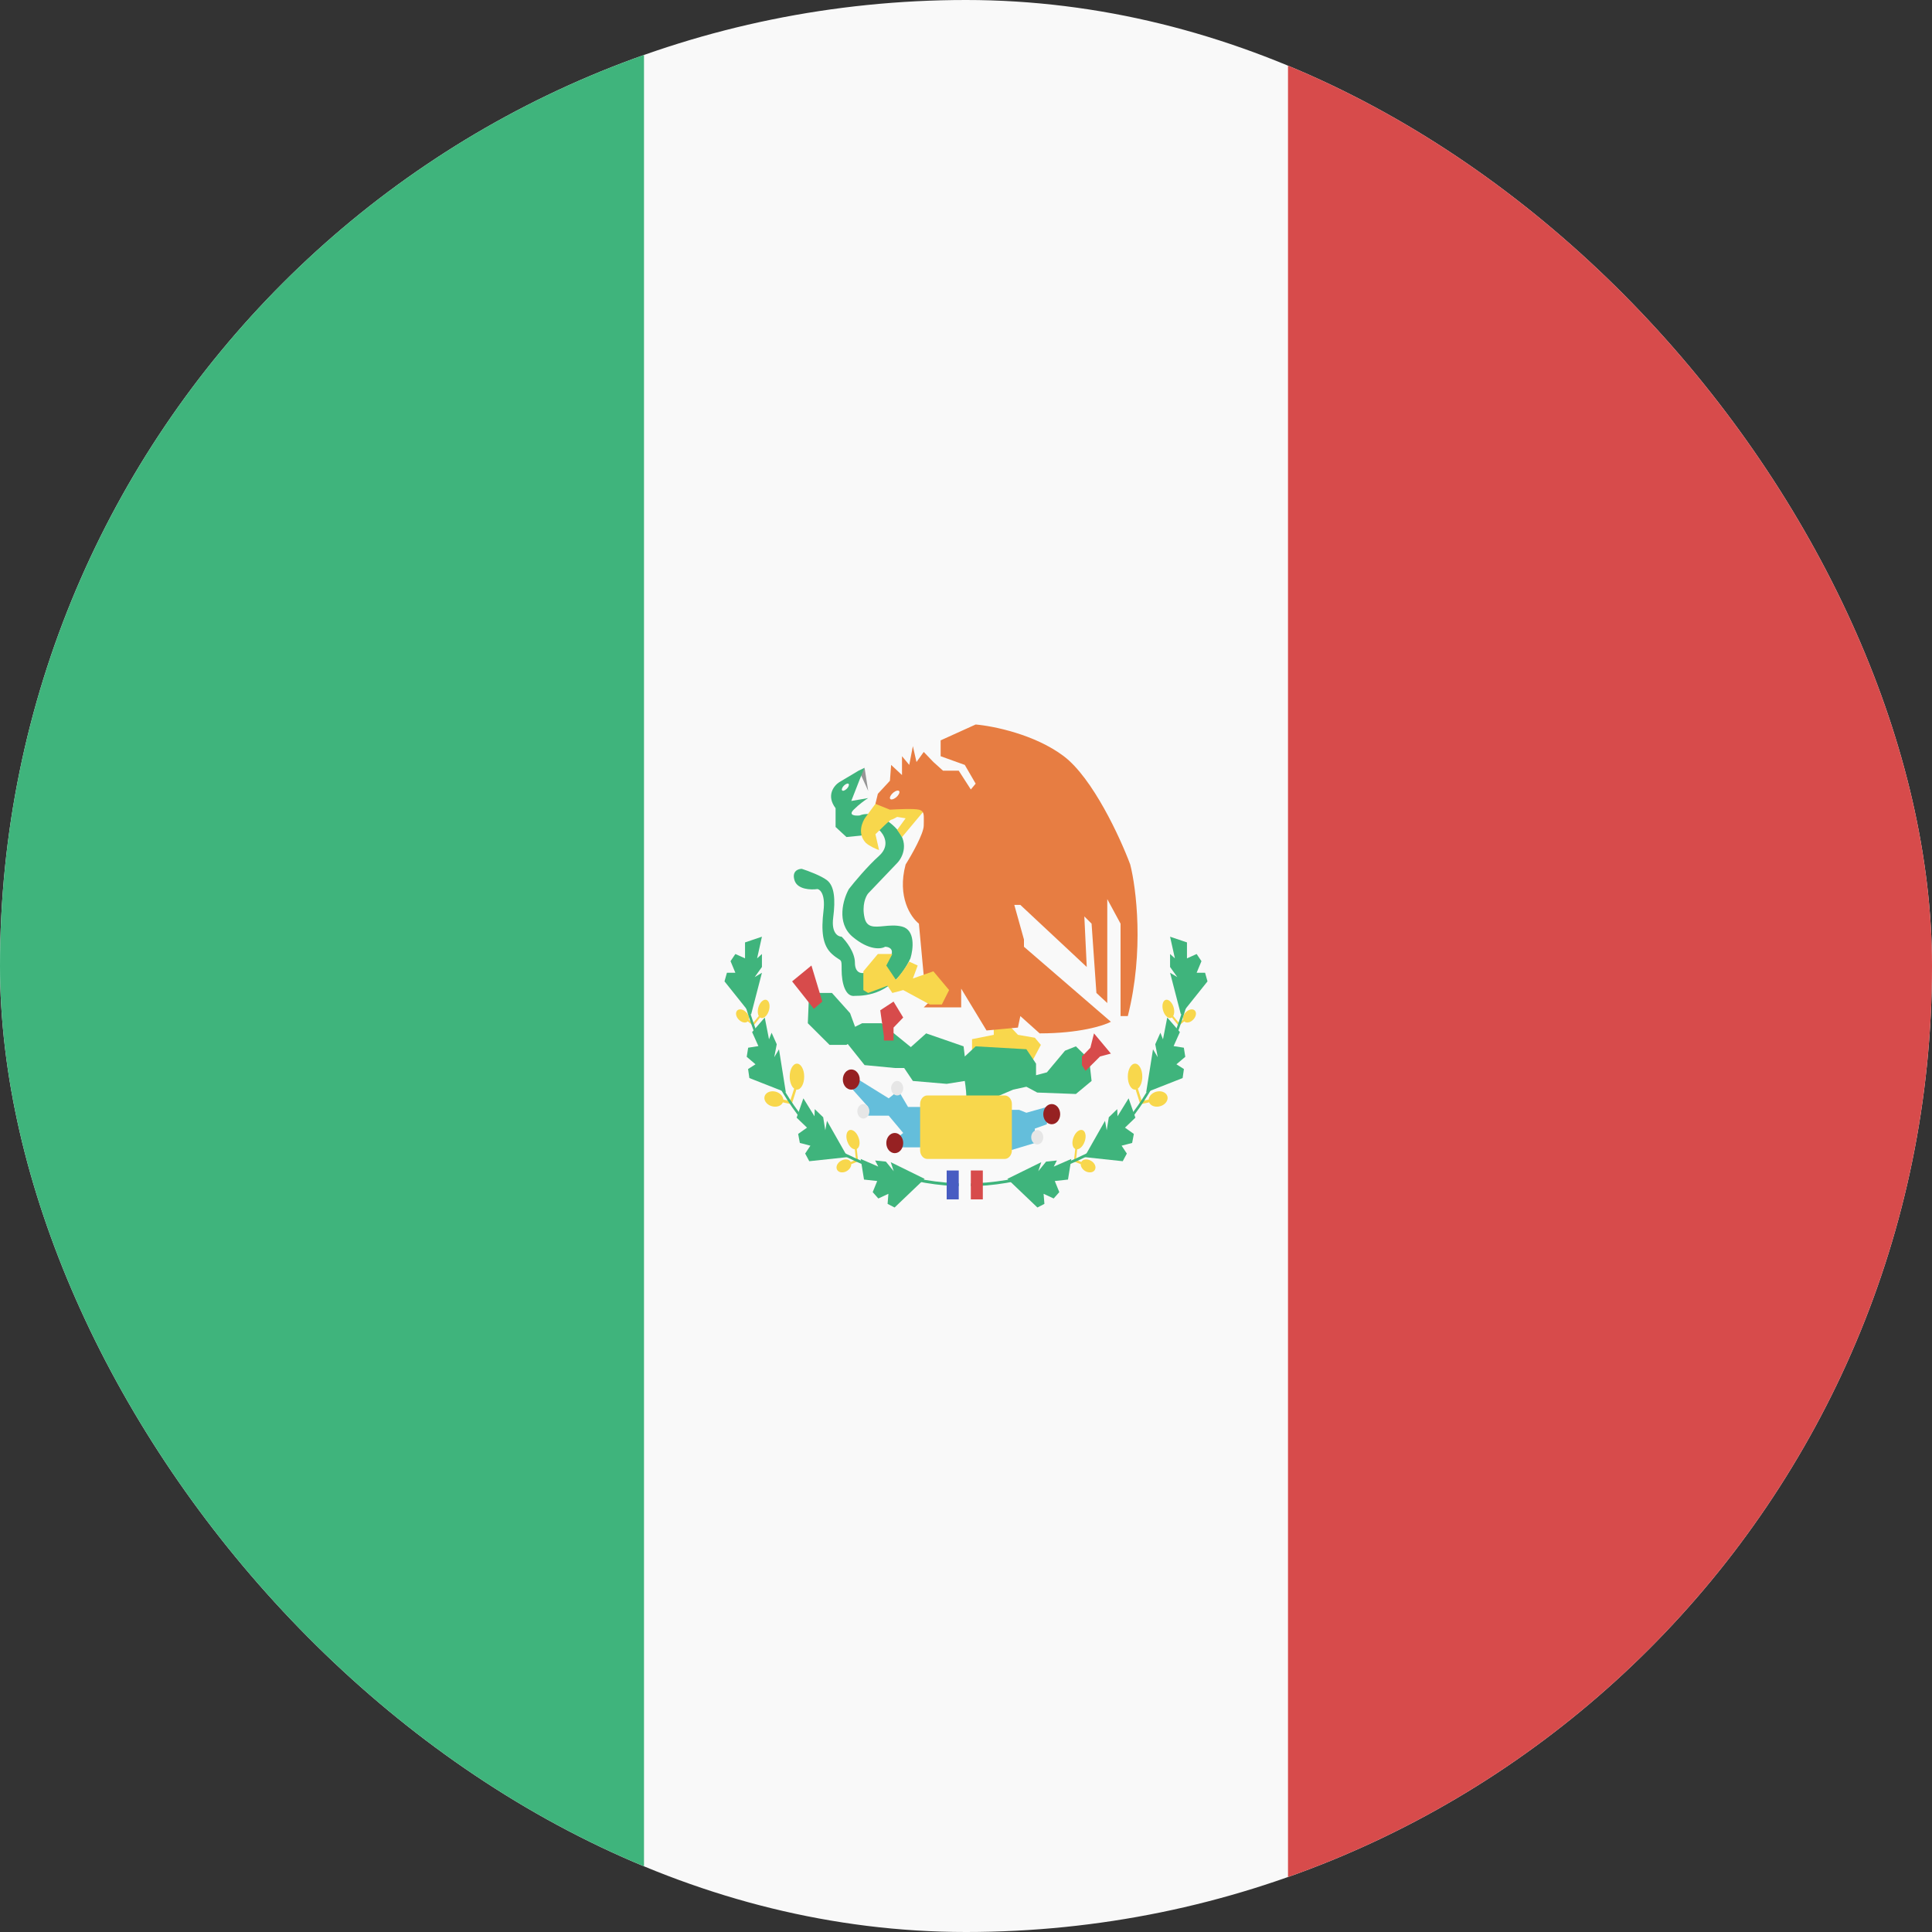 <svg width="24" height="24" viewBox="0 0 24 24" fill="none" xmlns="http://www.w3.org/2000/svg">
<rect x="0" y="0" width="24" height="24" fill="#333333" stroke="none"/>
<g clip-path="url(#clip0_440_1154)">
<rect width="24" height="24" rx="12" fill="#F9F9F9"/>
<rect width="8" height="24" fill="#3FB47C"/>
<rect x="16" width="8" height="24" fill="#D74B4B"/>
<path d="M9.99 13.374C9.99 13.464 9.95 13.536 9.9 13.536C9.898 13.536 9.895 13.536 9.893 13.535L9.835 13.718L9.725 13.694C9.708 13.734 9.657 13.756 9.601 13.745C9.536 13.733 9.489 13.681 9.496 13.629C9.503 13.578 9.562 13.546 9.626 13.559C9.684 13.57 9.727 13.613 9.731 13.659L9.815 13.677L9.865 13.523C9.833 13.499 9.81 13.441 9.81 13.374C9.81 13.285 9.85 13.213 9.9 13.213C9.95 13.213 9.99 13.285 9.99 13.374Z" fill="#F8D74C"/>
<path d="M10.659 14.116C10.688 14.178 10.683 14.247 10.648 14.27C10.646 14.271 10.644 14.272 10.643 14.273L10.66 14.428L10.575 14.461C10.576 14.497 10.547 14.537 10.504 14.555C10.455 14.575 10.405 14.56 10.394 14.52C10.382 14.481 10.413 14.432 10.463 14.412C10.507 14.393 10.551 14.403 10.568 14.434L10.633 14.408L10.619 14.277C10.588 14.275 10.554 14.245 10.533 14.198C10.504 14.135 10.509 14.066 10.544 14.043C10.579 14.021 10.631 14.053 10.659 14.116Z" fill="#F8D74C"/>
<path d="M9.548 12.564C9.526 12.625 9.481 12.66 9.447 12.642C9.445 12.641 9.444 12.64 9.442 12.639L9.358 12.743L9.289 12.688C9.268 12.709 9.228 12.707 9.192 12.679C9.151 12.648 9.132 12.596 9.15 12.564C9.167 12.531 9.215 12.53 9.255 12.562C9.292 12.589 9.311 12.634 9.302 12.666L9.355 12.708L9.426 12.621C9.41 12.593 9.409 12.546 9.425 12.501C9.447 12.441 9.493 12.406 9.526 12.423C9.56 12.441 9.57 12.504 9.548 12.564Z" fill="#F8D74C"/>
<path d="M14.01 13.374C14.01 13.464 14.05 13.536 14.1 13.536C14.102 13.536 14.105 13.536 14.107 13.535L14.165 13.718L14.275 13.694C14.292 13.734 14.343 13.756 14.399 13.745C14.464 13.733 14.511 13.681 14.504 13.629C14.497 13.578 14.438 13.546 14.374 13.559C14.316 13.57 14.273 13.613 14.269 13.659L14.184 13.677L14.135 13.523C14.167 13.499 14.19 13.441 14.19 13.374C14.19 13.285 14.15 13.213 14.1 13.213C14.05 13.213 14.01 13.285 14.01 13.374Z" fill="#F8D74C"/>
<path d="M13.341 14.116C13.312 14.178 13.317 14.247 13.352 14.27C13.354 14.271 13.356 14.272 13.357 14.273L13.34 14.428L13.425 14.461C13.424 14.497 13.453 14.537 13.496 14.555C13.545 14.575 13.595 14.56 13.606 14.52C13.618 14.481 13.587 14.432 13.537 14.412C13.493 14.393 13.449 14.403 13.432 14.434L13.367 14.408L13.381 14.277C13.412 14.275 13.446 14.245 13.467 14.198C13.496 14.135 13.491 14.066 13.456 14.043C13.421 14.021 13.369 14.053 13.341 14.116Z" fill="#F8D74C"/>
<path d="M14.452 12.564C14.474 12.625 14.519 12.66 14.553 12.642C14.555 12.641 14.556 12.64 14.558 12.639L14.642 12.743L14.711 12.688C14.732 12.709 14.773 12.707 14.808 12.679C14.849 12.648 14.868 12.596 14.85 12.564C14.833 12.531 14.786 12.53 14.745 12.562C14.708 12.589 14.689 12.634 14.698 12.666L14.645 12.708L14.574 12.621C14.59 12.593 14.591 12.546 14.575 12.501C14.553 12.441 14.507 12.406 14.474 12.423C14.44 12.441 14.43 12.504 14.452 12.564Z" fill="#F8D74C"/>
<path d="M9.343 12.821L9.421 12.995L9.294 13.015L9.276 13.128L9.385 13.221L9.293 13.28L9.309 13.392L9.762 13.57L9.677 13.035L9.618 13.133L9.649 12.972L9.585 12.829L9.553 12.911L9.5 12.64L9.343 12.821Z" fill="#3FB47C"/>
<path d="M9.896 13.884L10.025 14.008L9.915 14.086L9.936 14.198L10.067 14.232L10.002 14.33L10.053 14.425L10.529 14.374L10.273 13.923L10.252 14.041L10.226 13.879L10.121 13.778L10.118 13.867L9.98 13.644L9.896 13.884Z" fill="#3FB47C"/>
<path fill-rule="evenodd" clip-rule="evenodd" d="M9.542 13.234C9.311 12.749 9.175 12.238 9.135 11.943L9.165 11.938C9.204 12.228 9.339 12.734 9.568 13.216C9.797 13.698 10.12 14.153 10.535 14.344L10.536 14.344C10.73 14.44 11.295 14.701 12 14.701V14.737C11.289 14.737 10.72 14.473 10.524 14.377C10.1 14.182 9.773 13.719 9.542 13.234Z" fill="#3FB47C"/>
<path d="M9.255 11.707V11.905L9.135 11.851L9.075 11.94L9.135 12.084H9.03L9 12.191L9.33 12.604L9.465 12.084L9.375 12.138L9.465 12.012V11.851L9.405 11.905L9.465 11.636L9.255 11.707Z" fill="#3FB47C"/>
<path d="M10.733 14.653L10.897 14.671L10.841 14.809L10.911 14.888L11.036 14.83L11.026 14.955L11.113 15L11.486 14.644L11.065 14.437L11.102 14.549L11.005 14.43L10.871 14.416L10.91 14.492L10.692 14.397L10.733 14.653Z" fill="#3FB47C"/>
<path d="M14.657 12.821L14.579 12.995L14.706 13.015L14.724 13.128L14.614 13.221L14.707 13.28L14.691 13.392L14.238 13.57L14.323 13.035L14.382 13.133L14.351 12.972L14.415 12.829L14.447 12.911L14.5 12.64L14.657 12.821Z" fill="#3FB47C"/>
<path d="M14.104 13.884L13.975 14.008L14.085 14.086L14.064 14.198L13.933 14.232L13.998 14.33L13.947 14.425L13.471 14.374L13.727 13.923L13.748 14.041L13.774 13.879L13.879 13.778L13.882 13.867L14.02 13.644L14.104 13.884Z" fill="#3FB47C"/>
<path fill-rule="evenodd" clip-rule="evenodd" d="M14.458 13.234C14.689 12.749 14.825 12.238 14.865 11.943L14.835 11.938C14.796 12.228 14.661 12.734 14.432 13.216C14.203 13.698 13.88 14.153 13.465 14.344L13.464 14.344C13.27 14.44 12.705 14.701 12 14.701V14.737C12.711 14.737 13.28 14.473 13.476 14.377C13.9 14.182 14.227 13.719 14.458 13.234Z" fill="#3FB47C"/>
<path d="M14.745 11.707V11.905L14.865 11.851L14.925 11.94L14.865 12.084H14.97L15 12.191L14.67 12.604L14.535 12.084L14.625 12.138L14.535 12.012V11.851L14.595 11.905L14.535 11.636L14.745 11.707Z" fill="#3FB47C"/>
<path d="M13.267 14.653L13.103 14.671L13.159 14.809L13.089 14.888L12.964 14.83L12.974 14.955L12.887 15L12.514 14.644L12.935 14.437L12.898 14.549L12.995 14.43L13.129 14.416L13.09 14.492L13.308 14.397L13.267 14.653Z" fill="#3FB47C"/>
<path d="M11.91 14.54H12.06V14.899H11.91V14.54Z" fill="#F9F9F9"/>
<path d="M11.76 14.54H11.91V14.899H11.76V14.54Z" fill="#485CC2"/>
<path d="M12.06 14.54H12.209V14.899H12.06V14.54Z" fill="#D74B4B"/>
<path d="M10.635 13.393L11.04 13.644L11.13 13.572H11.175L11.28 13.751H12.03L12.51 13.966L12.54 13.787H12.66L12.75 13.823L13.005 13.751V13.966L12.855 14.02V14.199L12.555 14.289L12.51 14.325L12.465 14.343H12.03L11.445 14.253H11.175V14.11L11.22 14.074L11.04 13.859H10.785L10.74 13.751H10.785L10.545 13.482L10.635 13.393Z" fill="#64BEDB"/>
<path d="M10.68 13.411C10.68 13.48 10.633 13.536 10.575 13.536C10.517 13.536 10.47 13.48 10.47 13.411C10.47 13.341 10.517 13.285 10.575 13.285C10.633 13.285 10.68 13.341 10.68 13.411Z" fill="#962122"/>
<path d="M11.22 14.199C11.22 14.269 11.173 14.325 11.115 14.325C11.057 14.325 11.01 14.269 11.01 14.199C11.01 14.13 11.057 14.074 11.115 14.074C11.173 14.074 11.22 14.13 11.22 14.199Z" fill="#962122"/>
<path d="M13.17 13.841C13.17 13.91 13.123 13.966 13.065 13.966C13.007 13.966 12.96 13.91 12.96 13.841C12.96 13.771 13.007 13.715 13.065 13.715C13.123 13.715 13.17 13.771 13.17 13.841Z" fill="#962122"/>
<path d="M11.22 13.518C11.22 13.568 11.186 13.608 11.145 13.608C11.104 13.608 11.07 13.568 11.07 13.518C11.07 13.469 11.104 13.428 11.145 13.428C11.186 13.428 11.22 13.469 11.22 13.518Z" fill="#E6E6E6"/>
<path d="M10.8 13.805C10.8 13.854 10.766 13.895 10.725 13.895C10.684 13.895 10.65 13.854 10.65 13.805C10.65 13.755 10.684 13.715 10.725 13.715C10.766 13.715 10.8 13.755 10.8 13.805Z" fill="#E6E6E6"/>
<path d="M12.96 14.128C12.96 14.177 12.926 14.217 12.885 14.217C12.844 14.217 12.81 14.177 12.81 14.128C12.81 14.078 12.844 14.038 12.885 14.038C12.926 14.038 12.96 14.078 12.96 14.128Z" fill="#E6E6E6"/>
<path d="M12.345 12.855V12.711H12.51L12.645 12.855L12.855 12.891L12.93 12.98L12.825 13.178H12.075V12.909L12.345 12.855Z" fill="#F8D74C"/>
<path d="M10.335 12.335H10.125L10.05 12.353L10.035 12.711L10.305 12.98H10.515L10.665 12.873L10.56 12.586L10.335 12.335Z" fill="#3FB47C"/>
<path d="M10.71 12.711L10.53 12.801L10.44 12.855L10.74 13.231L11.115 13.267H11.355L11.325 13.016L10.95 12.711H10.71Z" fill="#3FB47C"/>
<path d="M11.505 12.837L11.265 13.052L11.16 13.16L11.34 13.428L11.76 13.464L11.985 13.428C11.995 13.494 12.012 13.629 12 13.644C11.988 13.658 12.245 13.638 12.375 13.626L12.585 13.536L12.75 13.5L12.885 13.572L13.365 13.59L13.56 13.428L13.53 13.16L13.365 12.998L13.23 13.052L13.005 13.321L12.87 13.357V13.213L12.75 13.034L12.12 12.998L11.985 13.124L11.97 12.998L11.505 12.837Z" fill="#3FB47C"/>
<path d="M10.08 11.994L9.84 12.191L10.11 12.532L10.215 12.442L10.08 11.994Z" fill="#D74B4B"/>
<path d="M10.935 12.55L10.98 12.873V12.926H11.1V12.765L11.22 12.64L11.1 12.442L10.935 12.55Z" fill="#D74B4B"/>
<path d="M13.545 13.016L13.44 13.124V13.231L13.485 13.303L13.665 13.124L13.8 13.088L13.59 12.837L13.545 13.016Z" fill="#D74B4B"/>
<path d="M11.43 13.715C11.43 13.656 11.47 13.608 11.52 13.608H12.48C12.53 13.608 12.57 13.656 12.57 13.715V14.289C12.57 14.348 12.53 14.397 12.48 14.397H11.52C11.47 14.397 11.43 14.348 11.43 14.289V13.715Z" fill="#F8D74C"/>
<path d="M10.785 9.825L10.74 9.538L10.695 9.627L10.785 9.825Z" fill="#969696"/>
<path fill-rule="evenodd" clip-rule="evenodd" d="M10.665 9.574L10.425 9.717C10.36 9.759 10.26 9.882 10.38 10.04V10.273L10.515 10.398L10.695 10.38L10.92 10.309C10.98 10.363 11.064 10.502 10.92 10.632C10.776 10.761 10.61 10.96 10.545 11.044C10.475 11.169 10.386 11.463 10.59 11.636C10.794 11.808 10.945 11.791 10.995 11.761C11.035 11.761 11.106 11.783 11.07 11.869C11.034 11.955 10.835 12.048 10.74 12.084C10.7 12.096 10.62 12.087 10.62 11.958C10.62 11.829 10.51 11.689 10.455 11.636C10.41 11.636 10.326 11.589 10.35 11.402C10.38 11.169 10.365 11.008 10.275 10.936C10.203 10.879 10.035 10.817 9.96 10.793C9.915 10.793 9.834 10.822 9.87 10.936C9.906 11.051 10.075 11.056 10.155 11.044C10.19 11.05 10.254 11.112 10.23 11.313C10.2 11.564 10.215 11.743 10.335 11.851C10.402 11.911 10.431 11.915 10.445 11.935C10.455 11.951 10.455 11.976 10.455 12.048C10.455 12.209 10.5 12.389 10.62 12.371C10.755 12.371 11.1 12.353 11.31 11.904C11.345 11.791 11.373 11.553 11.205 11.51C11.126 11.49 11.046 11.498 10.976 11.505C10.86 11.516 10.768 11.525 10.74 11.402C10.704 11.245 10.755 11.133 10.785 11.098L11.145 10.721C11.215 10.649 11.307 10.459 11.115 10.273C10.923 10.086 10.745 10.1 10.68 10.13C10.625 10.136 10.533 10.13 10.605 10.058C10.677 9.986 10.755 9.932 10.785 9.914L10.575 9.95L10.68 9.681L10.74 9.538L10.665 9.574ZM10.516 9.801C10.539 9.78 10.551 9.752 10.543 9.74C10.535 9.727 10.51 9.735 10.487 9.756C10.464 9.777 10.452 9.805 10.46 9.817C10.468 9.83 10.493 9.822 10.516 9.801Z" fill="#3FB47C"/>
<path d="M10.755 10.148L10.875 9.986L10.89 9.95L11.07 10.022L11.145 9.986C11.22 9.992 11.373 10.004 11.385 10.004C11.397 10.004 11.45 10.052 11.475 10.076L11.46 10.094L11.205 10.399L11.145 10.309L11.25 10.165L11.145 10.148C11.125 10.159 11.082 10.183 11.07 10.183C11.058 10.183 10.935 10.303 10.875 10.363L10.92 10.56C10.885 10.548 10.803 10.513 10.755 10.47C10.647 10.355 10.71 10.207 10.755 10.148Z" fill="#F8D74C"/>
<path fill-rule="evenodd" clip-rule="evenodd" d="M10.875 9.986L10.905 9.861L11.055 9.699L11.07 9.502L11.205 9.628V9.394L11.295 9.502L11.34 9.269L11.385 9.466L11.475 9.341L11.595 9.466L11.715 9.574H11.91L12.06 9.807L12.12 9.735L11.985 9.502L11.685 9.394V9.197L12.12 9C12.335 9.018 12.855 9.122 13.215 9.394C13.575 9.667 13.915 10.404 14.04 10.739C14.115 11.032 14.214 11.818 14.01 12.622H13.92V11.474L13.755 11.169V12.46L13.62 12.335L13.56 11.474L13.47 11.384L13.5 12.012L12.675 11.241H12.6L12.72 11.671V11.761L13.8 12.693C13.71 12.741 13.407 12.837 12.915 12.837L12.675 12.622L12.645 12.765L12.255 12.801L11.94 12.281V12.514H11.475L11.715 12.281L11.475 12.12L11.415 11.474C11.315 11.396 11.142 11.141 11.25 10.739C11.325 10.62 11.475 10.355 11.475 10.255C11.475 10.236 11.475 10.218 11.476 10.201C11.477 10.114 11.478 10.073 11.415 10.058C11.355 10.043 11.15 10.052 11.055 10.058L10.875 9.986ZM11.131 9.906C11.162 9.88 11.18 9.846 11.171 9.829C11.161 9.813 11.128 9.821 11.097 9.846C11.066 9.872 11.048 9.906 11.057 9.922C11.066 9.939 11.099 9.931 11.131 9.906Z" fill="#E77D42"/>
<path d="M10.725 12.066L10.905 11.851H11.085L11.01 11.994L11.13 12.173C11.169 12.127 11.255 12.017 11.293 11.945L11.4 11.994L11.34 12.155L11.595 12.066L11.79 12.299L11.7 12.478H11.55L11.22 12.299L11.085 12.335L11.025 12.245L10.785 12.335L10.725 12.299V12.066Z" fill="#F8D74C"/>
</g>
<defs>
<clipPath id="clip0_440_1154">
<rect width="24" height="24" rx="12" fill="white"/>
</clipPath>
</defs>
</svg>
